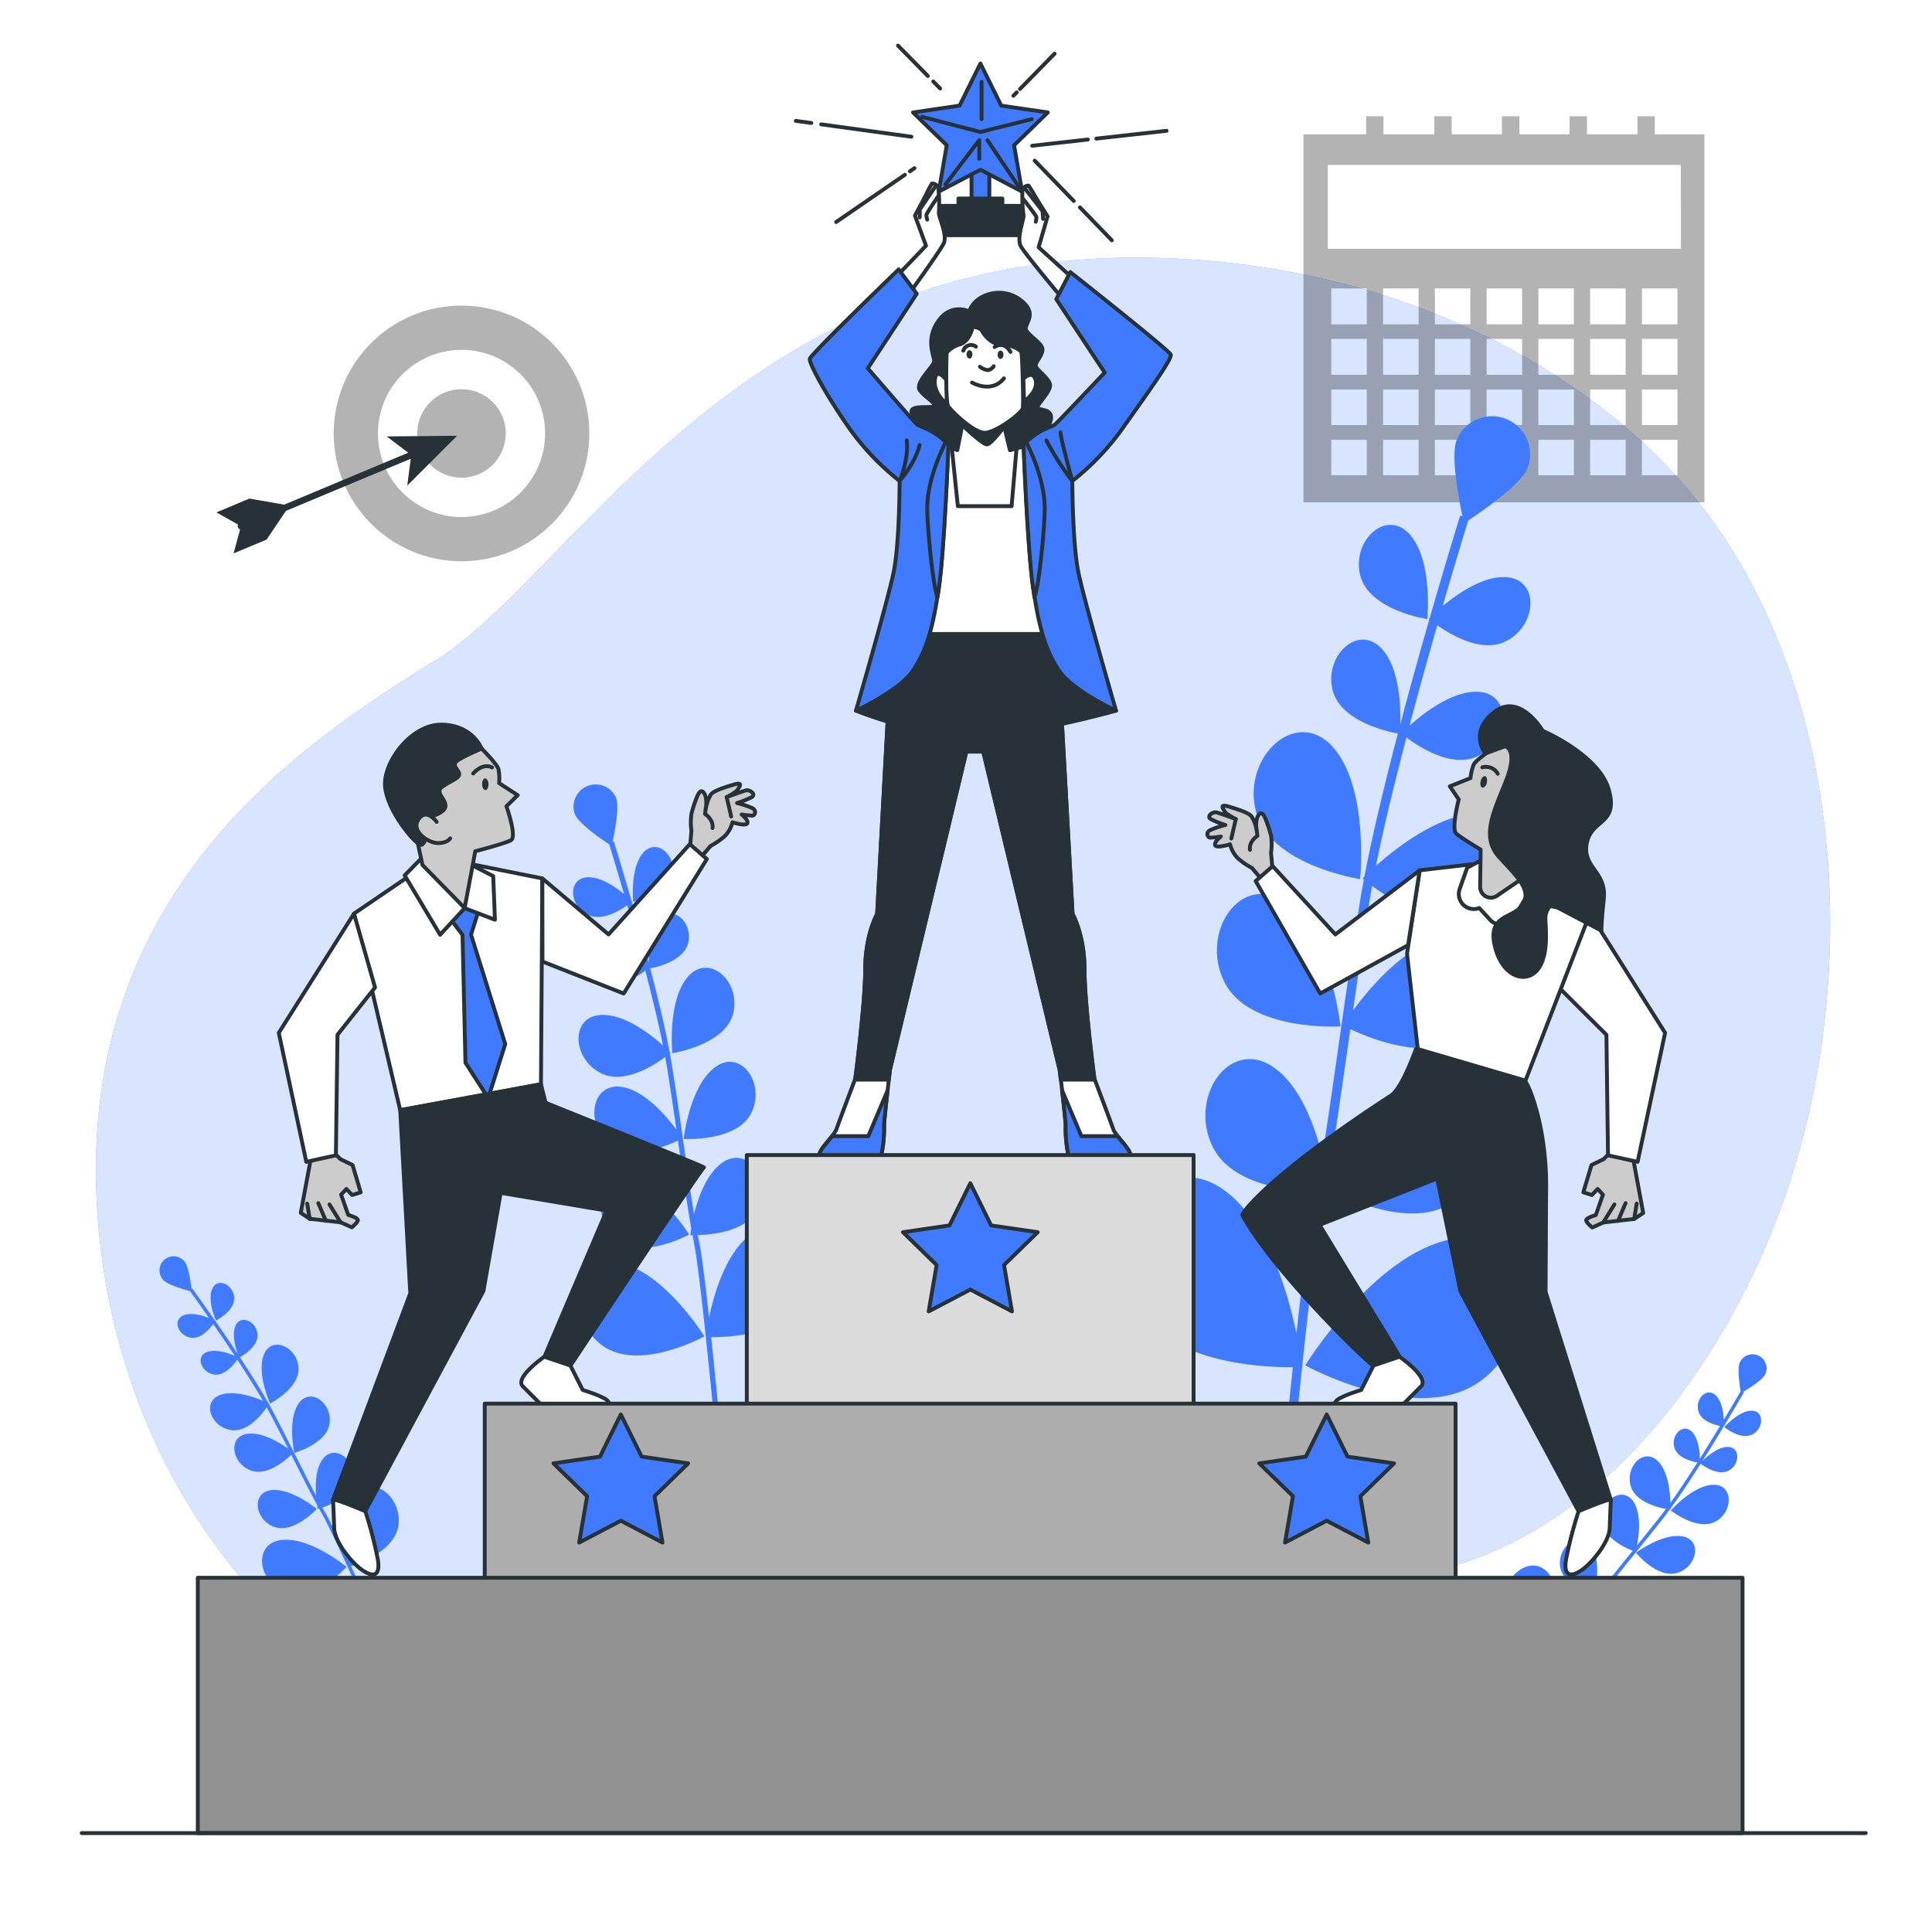 <svg class="animated" id="freepik_stories-achievement" xmlns="http://www.w3.org/2000/svg" viewBox="0 0 500 500" version="1.1" xmlns:xlink="http://www.w3.org/1999/xlink" xmlns:svgjs="http://svgjs.com/svgjs"><style>svg#freepik_stories-achievement:not(.animated) .animable {opacity: 0;}svg#freepik_stories-achievement.animated #freepik--character-2--inject-194 {animation: 1.5s Infinite  linear floating;animation-delay: 0s;}            @keyframes floating {                0% {                    opacity: 1;                    transform: translateY(0px);                }                50% {                    transform: translateY(-10px);                }                100% {                    opacity: 1;                    transform: translateY(0px);                }            }        </style><g id="freepik--background-simple--inject-194" class="animable" style="transform-origin: 249.235px 267.903px;"><path d="M460.49,313.69c-14.22,38.09-43.27,79.31-84.16,91.52-61.78,18.44-69.16,68.24-179.81,63.62a223.56,223.56,0,0,1-47.85-7,184.85,184.85,0,0,1-22.5-7.49C61.53,428.15,27.81,370.52,25,310.23c-3.69-79.3,51.64-117.1,87.6-139.23S191.91,63.11,300.72,66.79A216.38,216.38,0,0,1,349.91,74c36.61,9.91,73.83,31.82,95.46,63.87,1.62,2.4,3.17,4.87,4.65,7.38C479,194.33,479.88,261.77,460.49,313.69Z" style="fill: rgb(64, 123, 255); transform-origin: 249.235px 267.903px;" id="elbvgwric6pgc" class="animable"></path><g id="elr3k0odzx11"><path d="M460.49,313.69c-14.22,38.09-43.27,79.31-84.16,91.52-61.78,18.44-69.16,68.24-179.81,63.62a223.56,223.56,0,0,1-47.85-7,184.85,184.85,0,0,1-22.5-7.49C61.53,428.15,27.81,370.52,25,310.23c-3.69-79.3,51.64-117.1,87.6-139.23S191.91,63.11,300.72,66.79A216.38,216.38,0,0,1,349.91,74c36.61,9.91,73.83,31.82,95.46,63.87,1.62,2.4,3.17,4.87,4.65,7.38C479,194.33,479.88,261.77,460.49,313.69Z" style="fill: rgb(255, 255, 255); opacity: 0.8; transform-origin: 249.235px 267.903px;" class="animable"></path></g></g><g id="freepik--Target--inject-194" class="animable" style="transform-origin: 111.116px 112.17px;"><g id="el2f9jnutbehy"><g style="opacity: 0.3; transform-origin: 119.44px 112.17px;" class="animable"><g id="el88kh349mn2l"><circle cx="119.44" cy="112.17" r="33.08" class="animable" style="transform-origin: 119.44px 112.17px; transform: rotate(-45deg);"></circle></g><g id="elrk84cg695a"><circle cx="119.44" cy="112.17" r="21.63" style="fill: rgb(255, 255, 255); transform-origin: 119.44px 112.17px; transform: rotate(-47.74deg);" class="animable"></circle></g><circle cx="119.44" cy="112.17" r="11.45" id="elxit81rjk1k" class="animable" style="transform-origin: 119.44px 112.17px;"></circle></g></g><path d="M106.3,118.72l-.9,6.94,12.9-12.88-18.23.16,5.58,4.22L73.55,130.6l-9-1.57-8.54,3.58,5.62,3.16a.82.82,0,0,0,.51,1.21l-1.69,6.24L69,139.64l5-7.43Z" style="fill: rgb(38, 50, 56); transform-origin: 87.155px 128px;" id="elr776pivgyst" class="animable"></path></g><g id="freepik--Calendar--inject-194" class="animable" style="transform-origin: 389.22px 80.045px;"><g id="el1001usvqazzp"><path d="M428.26,34.76V30.09h-4.5v4.67H410.71V30.09h-4.5v4.67h-13V30.09h-4.51v4.67h-13V30.09h-4.5v4.67H358.05V30.09h-4.5v4.67H337.34V130H441.1V34.76ZM353.73,123h-9.19v-9.18h9.19Zm0-13h-9.19v-9.19h9.19Zm0-13h-9.19V87.7h9.19Zm0-13.06h-9.19V74.65h9.19ZM367.13,123h-9.19v-9.18h9.19Zm0-13h-9.19v-9.19h9.19Zm0-13h-9.19V87.7h9.19Zm0-13.06h-9.19V74.65h9.19ZM380.53,123h-9.19v-9.18h9.19Zm0-13h-9.19v-9.19h9.19Zm0-13h-9.19V87.7h9.19Zm0-13.06h-9.19V74.65h9.19ZM393.92,123h-9.18v-9.18h9.18Zm0-13h-9.18v-9.19h9.18Zm0-13h-9.18V87.7h9.18Zm0-13.06h-9.18V74.65h9.18ZM407.32,123h-9.19v-9.18h9.19Zm0-13h-9.19v-9.19h9.19Zm0-13h-9.19V87.7h9.19Zm0-13.06h-9.19V74.65h9.19ZM420.72,123h-9.19v-9.18h9.19Zm0-13h-9.19v-9.19h9.19Zm0-13h-9.19V87.7h9.19Zm0-13.06h-9.19V74.65h9.19ZM434.12,123h-9.19v-9.18h9.19Zm0-13h-9.19v-9.19h9.19Zm0-13h-9.19V87.7h9.19Zm0-13.06h-9.19V74.65h9.19Zm.9-19.54H343.64V42.69H435Z" style="opacity: 0.3; transform-origin: 389.22px 80.045px;" class="animable"></path></g></g><g id="freepik--Plants--inject-194" class="animable" style="transform-origin: 249.239px 273.395px;"><path d="M369.39,160.23s1.51-15.1-4.53-21.9-15.1,1.51-12.84,10.57S369.39,160.23,369.39,160.23Z" style="fill: rgb(64, 123, 255); transform-origin: 360.612px 148.034px;" id="elphmt0r58xpe" class="animable"></path><path d="M352,227.5S354.39,204,345,193.38s-23.53,2.36-20,16.48S352,227.5,352,227.5Z" style="fill: rgb(64, 123, 255); transform-origin: 338.359px 208.493px;" id="el0w9m3trqafep" class="animable"></path><path d="M346.94,265.64s-2.58-23.51-14-31.91-22.53,7.19-16.14,20.27S346.94,265.64,346.94,265.64Z" style="fill: rgb(64, 123, 255); transform-origin: 330.934px 248.521px;" id="el1xfk8n60gdq" class="animable"></path><path d="M370.9,285.32C357,288,344.54,308.11,344.54,308.11s20.82,11.51,32.21,2.46S384.81,282.65,370.9,285.32Z" style="fill: rgb(64, 123, 255); transform-origin: 364.081px 299.552px;" id="eltbiqnm3nwgs" class="animable"></path><path d="M375.5,320.75c-19.9,3.83-37.71,32.6-37.71,32.6s29.79,16.47,46.09,3.51S395.4,316.92,375.5,320.75Z" style="fill: rgb(64, 123, 255); transform-origin: 365.75px 341.107px;" id="elbmmy1nx8u1m" class="animable"></path><path d="M343,308.43c.63,0,1,0,1,0s-.13-1.12-.44-3c1.59-8.91,3.2-20.12,5.11-33.52l.8-5.58c5.42,2.57,21,8.87,30.27,1.48,11.39-9.06,8.06-27.92-5.85-25.24-10.06,1.93-19.36,13-23.73,18.95,1.23-8.5,2.57-17.64,4.08-27.21.26-1.62.55-3.3.87-5.05,5.35,4,18.44,12.22,28.56,7.18,13-6.49,13.68-25.64-.48-25.91-10.2-.19-21.54,8.61-27.08,13.55,2-10.08,4.87-21.72,7.88-33.22,3.25,2.44,11.91,8.11,18.57,4.79,8.36-4.17,8.78-16.45-.31-16.62-6.61-.13-13.94,5.62-17.46,8.78,2.42-9.16,4.92-18.11,7.19-26,3.74,2.65,11.58,7.22,17.71,4.16,8.35-4.17,8.78-16.45-.31-16.62-5.78-.11-12.11,4.26-16,7.48,3.32-11.47,5.92-19.93,6.59-22.12,3.38-2.24,13.58-9.24,15.28-13.43A9.85,9.85,0,1,0,377,113.86c-1.63,4,.55,15.35,1.49,19.76l-.6-.19c-.09.27-3.48,11.23-7.85,26.42l-.27.27.15.13c-2.35,8.2-5,17.61-7.53,27.22.14-4.56-.13-14.34-4.67-19.44-6-6.8-15.1,1.51-12.83,10.57,2,8.1,14.3,10.76,16.88,11.24-3.39,12.93-6.57,26.07-8.66,37l-.47.48.33.28c-.42,2.2-.79,4.32-1.1,6.32-2.15,13.62-4,26.38-5.58,37.64-1.51,10.55-2.82,19.74-4.09,27.51-1.88-7.53-5.53-17.67-12.23-22.6-11.41-8.41-22.53,7.19-16.14,20.27,4.89,10,19.93,11.51,26.73,11.66-.26,1.34-.51,2.62-.77,3.84-1,4.85-2.66,18.21-4.27,32.87-2.24-10.8-7.5-28.87-18.57-37-16.32-12-32.23,10.29-23.09,29,7.67,15.71,32.85,16.78,40.73,16.72-2.16,20.47-4.08,40.78-4.23,42.34l2.36.22c.07-.71,6.75-71.29,9.39-83.62C342.41,311.39,342.7,310,343,308.43Z" style="fill: rgb(64, 123, 255); transform-origin: 343.63px 252.055px;" id="elbkwjrhlk0bw" class="animable"></path><path d="M163.86,233.39s-.88-8.79,2.64-12.74,8.79.88,7.47,6.15S163.86,233.39,163.86,233.39Z" style="fill: rgb(64, 123, 255); transform-origin: 168.97px 226.296px;" id="el9r33nakadx" class="animable"></path><path d="M174,272.56s-1.37-13.7,4.11-19.86,13.7,1.37,11.64,9.59S174,272.56,174,272.56Z" style="fill: rgb(64, 123, 255); transform-origin: 181.961px 261.501px;" id="el717e59poo8y" class="animable"></path><path d="M176.93,294.76s1.5-13.68,8.14-18.58,13.12,4.19,9.4,11.8S176.93,294.76,176.93,294.76Z" style="fill: rgb(64, 123, 255); transform-origin: 186.244px 284.791px;" id="elybimoyxcf0d" class="animable"></path><path d="M163,306.22c8.1,1.56,15.35,13.27,15.35,13.27s-12.13,6.7-18.76,1.43S154.88,304.66,163,306.22Z" style="fill: rgb(64, 123, 255); transform-origin: 166.967px 314.506px;" id="elfa3k8871qz" class="animable"></path><path d="M160.3,326.85c11.59,2.23,22,19,22,19s-17.35,9.59-26.84,2.05S148.71,324.62,160.3,326.85Z" style="fill: rgb(64, 123, 255); transform-origin: 166.011px 338.714px;" id="ely2byujbd31k" class="animable"></path><path d="M179.23,319.67c-.37,0-.58,0-.58,0s.08-.65.26-1.72c-.93-5.19-1.86-11.72-3-19.52-.15-1.05-.3-2.14-.46-3.25-3.16,1.5-12.22,5.17-17.63.86-6.63-5.27-4.69-16.25,3.41-14.69,5.86,1.13,11.27,7.56,13.82,11-.72-5-1.5-10.28-2.38-15.85q-.23-1.41-.51-2.94c-3.11,2.3-10.73,7.12-16.62,4.18-7.59-3.78-8-14.92.28-15.08,5.94-.11,12.53,5,15.76,7.89-1.18-5.87-2.83-12.65-4.58-19.35-1.9,1.43-6.94,4.73-10.82,2.8-4.86-2.43-5.11-9.58.18-9.68,3.85-.08,8.12,3.27,10.17,5.11-1.41-5.33-2.87-10.54-4.19-15.14-2.18,1.54-6.74,4.2-10.31,2.42-4.86-2.43-5.11-9.58.18-9.68,3.36-.06,7.05,2.49,9.3,4.36-1.94-6.68-3.45-11.6-3.84-12.88-2-1.3-7.91-5.38-8.9-7.82a5.74,5.74,0,0,1,10.63-4.31c1,2.34-.32,8.94-.87,11.5l.36-.11c0,.16,2,6.54,4.56,15.38l.16.16-.09.08c1.37,4.77,2.91,10.25,4.39,15.84-.09-2.65.08-8.35,2.72-11.32,3.51-4,8.79.88,7.47,6.16-1.18,4.71-8.33,6.26-9.83,6.54,2,7.53,3.82,15.18,5,21.56a3.37,3.37,0,0,1,.27.28l-.19.16c.24,1.28.46,2.51.64,3.67,1.26,7.94,2.32,15.36,3.25,21.92.88,6.14,1.64,11.49,2.38,16,1.09-4.39,3.22-10.29,7.12-13.16,6.64-4.9,13.12,4.18,9.4,11.8-2.85,5.82-11.61,6.7-15.56,6.79.15.78.3,1.53.45,2.23.6,2.83,1.54,10.6,2.48,19.14,1.3-6.28,4.37-16.81,10.81-21.56,9.5-7,18.76,6,13.44,16.89-4.46,9.14-19.12,9.76-23.71,9.73,1.26,11.92,2.38,23.74,2.47,24.65l-1.38.13c0-.42-3.93-41.51-5.46-48.69Q179.49,321,179.23,319.67Z" style="fill: rgb(64, 123, 255); transform-origin: 178.816px 286.926px;" id="el4oet4dhmoj" class="animable"></path><path d="M55.9,341.77s-2.31-5.09-1-8.18,5.45-1.25,5.73,2.18S55.9,341.77,55.9,341.77Z" style="fill: rgb(64, 123, 255); transform-origin: 57.57px 336.892px;" id="elwaowkyvehob" class="animable"></path><path d="M69.89,363.23s-3.59-7.94-1.56-12.75,8.5-2,8.93,3.39S69.89,363.23,69.89,363.23Z" style="fill: rgb(64, 123, 255); transform-origin: 72.493px 355.621px;" id="el7t200m4ns2" class="animable"></path><path d="M76.17,376s-1.87-8.52,1.13-12.8,8.72-.14,8,5.18S76.17,376,76.17,376Z" style="fill: rgb(64, 123, 255); transform-origin: 80.478px 368.712px;" id="elzjydzerdz5s" class="animable"></path><path d="M70.13,385.65C75.3,385,82,390.5,82,390.5s-5.91,6.48-11,4.66S65,386.36,70.13,385.65Z" style="fill: rgb(64, 123, 255); transform-origin: 74.352px 390.54px;" id="el1ld705jl8pk" class="animable"></path><path d="M72.7,398.57c7.4-1,17,6.94,17,6.94s-8.46,9.27-15.68,6.67S65.29,399.58,72.7,398.57Z" style="fill: rgb(64, 123, 255); transform-origin: 78.761px 405.561px;" id="elu6w5kguz2c" class="animable"></path><path d="M82.6,390.43l-.35.11s-.09-.41-.2-1.09c-1.6-2.92-3.49-6.65-5.73-11.11-.31-.6-.62-1.22-.94-1.85-1.59,1.54-6.29,5.57-10.4,4.09-5.05-1.83-6.11-8.81-.94-9.51,3.75-.51,8.3,2.25,10.53,3.82-1.43-2.83-3-5.86-4.64-9-.28-.53-.58-1.08-.9-1.66-1.4,2-5,6.45-9.13,5.88-5.31-.73-7.8-7.34-2.88-9.11,3.54-1.27,8.54.47,11.06,1.54-1.9-3.28-4.27-7-6.68-10.68-.84,1.24-3.2,4.24-5.92,3.87-3.41-.47-5-4.71-1.85-5.84,2.29-.83,5.53.32,7.13,1-1.92-2.91-3.85-5.74-5.58-8.23-1,1.36-3.19,3.88-5.69,3.54-3.41-.47-5-4.71-1.85-5.84,2-.72,4.73.06,6.45.73-2.51-3.62-4.41-6.27-4.91-6.95-1.44-.39-5.83-1.63-6.92-2.89a3.64,3.64,0,1,1,5.51-4.75c1,1.22,1.62,5.43,1.81,7.08l.18-.13c.07.08,2.54,3.51,5.86,8.3l.13.06a.28.28,0,0,1,0,.07c1.79,2.58,3.82,5.56,5.84,8.62-.59-1.58-1.64-5-.66-7.35,1.31-3.08,5.45-1.25,5.73,2.18.25,3.07-3.73,5.45-4.57,5.92,2.71,4.12,5.37,8.34,7.39,11.91l.22.12-.08.13c.4.72.78,1.42,1.13,2.08,2.36,4.5,4.5,8.75,6.39,12.49,1.77,3.51,3.31,6.56,4.67,9.13-.23-2.85-.15-6.83,1.61-9.34,3-4.28,8.72-.14,8,5.18-.53,4.07-5.61,6.37-8,7.23.25.43.49.85.73,1.24.93,1.58,3.07,6.05,5.36,11-.49-4-.78-11,2.12-15.13,4.29-6.12,12.48-.21,11.49,7.41-.83,6.39-9.5,9.73-12.26,10.64,3.17,6.9,6.24,13.77,6.48,14.29l-.8.36c-.11-.24-10.77-24.11-13.15-28.11Q83,391.18,82.6,390.43Z" style="fill: rgb(64, 123, 255); transform-origin: 72.244px 372.56px;" id="elju44pdoxfpo" class="animable"></path><path d="M446.23,369.34s3.7-4.19,7-4.26,3.38,4.46.36,6.12S446.23,369.34,446.23,369.34Z" style="fill: rgb(64, 123, 255); transform-origin: 451.006px 368.362px;" id="elbxh8ld5fumb" class="animable"></path><path d="M432.39,390.9s5.77-6.53,11-6.65,5.27,7,.56,9.54S432.39,390.9,432.39,390.9Z" style="fill: rgb(64, 123, 255); transform-origin: 439.895px 389.358px;" id="elr1d8mamrx9d" class="animable"></path><path d="M423.36,401.84s7-5.19,12.13-4.22,3.71,7.9-1.43,9.45S423.36,401.84,423.36,401.84Z" style="fill: rgb(64, 123, 255); transform-origin: 431.03px 402.4px;" id="el2qhpvhzn3aq" class="animable"></path><path d="M412,400.3c2.76,4.43.45,12.84.45,12.84s-8.34-2.74-8.74-8.09S409.26,395.87,412,400.3Z" style="fill: rgb(64, 123, 255); transform-origin: 408.523px 405.75px;" id="elqn11ixos178" class="animable"></path><path d="M401.3,407.94c3.95,6.34.64,18.37.64,18.37s-11.92-3.93-12.51-11.58S397.34,401.6,401.3,407.94Z" style="fill: rgb(64, 123, 255); transform-origin: 396.32px 415.737px;" id="elr7xjvqkp2zd" class="animable"></path><path d="M412.78,413.64l-.24-.28.91-.62c2-2.67,4.64-5.91,7.78-9.79l1.31-1.61c-2.06-.82-7.66-3.45-8-7.82-.41-5.35,5.53-9.17,8.29-4.74,2,3.2,1.34,8.49.83,11.17,2-2.47,4.12-5.12,6.33-7.93.37-.48.76-1,1.15-1.5-2.41-.46-7.93-1.92-9.1-5.92-1.51-5.15,3.5-10.13,7.12-6.37,2.61,2.71,3.07,8,3.13,10.72,2.21-3.08,4.65-6.76,7-10.46-1.47-.27-5.18-1.19-5.95-3.82-1-3.3,2.25-6.5,4.57-4.09,1.69,1.76,2,5.19,2,6.93,1.86-2.95,3.66-5.88,5.23-8.47-1.66-.35-4.86-1.32-5.57-3.74-1-3.31,2.25-6.5,4.57-4.09,1.48,1.54,1.88,4.35,2,6.19,2.27-3.77,3.9-6.59,4.33-7.32-.24-1.48-.91-6-.2-7.5a3.63,3.63,0,1,1,6.58,3.08c-.68,1.45-4.29,3.7-5.72,4.55l.21.11c-.06.09-2.17,3.76-5.18,8.75v.14h-.08c-1.62,2.7-3.51,5.77-5.47,8.86,1.2-1.18,3.91-3.56,6.43-3.61,3.35-.07,3.38,4.46.36,6.12-2.7,1.48-6.5-1.17-7.27-1.75-2.65,4.16-5.4,8.32-7.84,11.63,0,.16,0,.25,0,.25l-.16,0c-.49.66-1,1.29-1.43,1.88-3.14,4-6.14,7.69-8.78,10.94-2.47,3.06-4.63,5.72-6.41,8,2.51-1.38,6.16-2.94,9.18-2.36,5.13,1,3.7,7.89-1.44,9.44-3.93,1.19-8.11-2.5-9.85-4.3l-.85,1.17c-1.05,1.5-4.25,5.29-7.81,9.4,3.48-2.1,9.68-5.21,14.66-4.27,7.34,1.4,5.3,11.3-2.05,13.52-6.17,1.86-12.77-4.68-14.73-6.82-5,5.72-10,11.33-10.38,11.76l-.66-.59c.18-.19,17.59-19.69,20.26-23.5C412.12,414.54,412.44,414.1,412.78,413.64Z" style="fill: rgb(64, 123, 255); transform-origin: 424.386px 394.779px;" id="elpez1zzkje" class="animable"></path></g><g id="freepik--character-3--inject-194" class="animable" style="transform-origin: 371.701px 295.128px;"><path d="M417.51,297.49,415,300l-3.12,1.51-2.12,7.06,2.22.7,1.49-1.57,1.37,1.48L413,314.45s-2.48.72-2.5,1.33,1.56,1.9,1.56,1.9l2.9-1.31,8-.91,2.3-1.54-2.5-13.52Z" style="fill: rgb(204, 204, 204); stroke: rgb(38, 50, 56); stroke-linecap: round; stroke-linejoin: round; transform-origin: 417.51px 307.585px;" id="el6j2oaaqs97e" class="animable"></path><line x1="414.92" y1="316.37" x2="417.81" y2="311.7" style="fill: none; stroke: rgb(38, 50, 56); stroke-linecap: round; stroke-linejoin: round; transform-origin: 416.365px 314.035px;" id="el41kiadbmpgb" class="animable"></line><line x1="418.75" y1="315.95" x2="420.7" y2="311.37" style="fill: none; stroke: rgb(38, 50, 56); stroke-linecap: round; stroke-linejoin: round; transform-origin: 419.725px 313.66px;" id="eldmwt8rmg9dw" class="animable"></line><line x1="422.92" y1="315.46" x2="423.58" y2="311.49" style="fill: none; stroke: rgb(38, 50, 56); stroke-linecap: round; stroke-linejoin: round; transform-origin: 423.25px 313.475px;" id="eldrivjmqbewj" class="animable"></line><polygon points="411.47 236.45 430.93 267.3 423.81 300.68 416.15 299 415.74 267.8 403.49 255.61 411.47 236.45" style="fill: rgb(255, 255, 255); stroke: rgb(38, 50, 56); stroke-linecap: round; stroke-linejoin: round; transform-origin: 417.21px 268.565px;" id="ellhb13102j7" class="animable"></polygon><polygon points="396.43 226.2 411.47 236.45 394.79 279.66 366.92 271.49 364.14 246.8 367.41 225.24 381.08 223.65 396.43 226.2" style="fill: rgb(255, 255, 255); stroke: rgb(38, 50, 56); stroke-linecap: round; stroke-linejoin: round; transform-origin: 387.805px 251.655px;" id="el4ang8m81ika" class="animable"></polygon><path d="M382.83,235l2.81,3.05a3.9,3.9,0,0,0,6.21-.65l6.49-10.88-4.5-4.6-9.95.43-4.19,2.21-1.94,5.52a3.89,3.89,0,0,0,5.07,4.92Z" style="fill: rgb(255, 255, 255); stroke: rgb(38, 50, 56); stroke-linecap: round; stroke-linejoin: round; transform-origin: 387.94px 230.61px;" id="el8hx1wxe3dbi" class="animable"></path><path d="M386.69,193.5s-4.72,3.12-5.31,4.39a14.21,14.21,0,0,0-.83,3.49l-5.33,2.12,2.3,3.39s-2,7.67-.63,8.86,6.3,4.12,6.3,4.12l-.13,9.63a2.78,2.78,0,0,0,4.35,2.33l8.47-5.78,2.55-5.91s8.5-7,8.4-11.31-2.18-11-8.43-14.5S387,192.42,387,192.42Z" style="fill: rgb(204, 204, 204); stroke: rgb(38, 50, 56); stroke-linecap: round; stroke-linejoin: round; transform-origin: 391.025px 212.188px;" id="el0wxzzfk9r4sa" class="animable"></path><path d="M389.53,193.13s3.5.7.2,9-6.53,14.57-1.63,19.84,8.28,8.49,5.94,12.17-9.16,2.39-7.18,10.72,8.59,10,11.45,5.58,1.38-12,1.7-13.55a5,5,0,0,1,1.14-2.41l1.91.38,11.4,6s-.14-1.13.61-8.25-5.66-8.07-4.4-14.43,8.2-4.65,5.71-13.74-17.13-15.31-17.13-15.31-5.92-10.1-12.59-4.81S384.43,195,384.43,195Z" style="fill: rgb(38, 50, 56); stroke: rgb(38, 50, 56); stroke-linecap: round; stroke-linejoin: round; transform-origin: 399.949px 217.803px;" id="el14zljyh7k46" class="animable"></path><path d="M383.19,202.15c-.19.82,0,1.57.45,1.67s1-.46,1.16-1.28,0-1.56-.45-1.67S383.39,201.34,383.19,202.15Z" style="fill: rgb(38, 50, 56); transform-origin: 383.989px 202.344px;" id="ellg5sluizu8" class="animable"></path><path d="M387.62,200.24a3.51,3.51,0,0,0-4-1.65" style="fill: none; stroke: rgb(38, 50, 56); stroke-linecap: round; stroke-linejoin: round; transform-origin: 385.62px 199.35px;" id="eluvtznmwok3m" class="animable"></path><path d="M329.33,225.12l-.38-4.41a16.55,16.55,0,0,0,0-4.39,32.24,32.24,0,0,0-1.47-4.45c-.5-1.26-1.16-2-1.89-.76s-.42,3.55-.42,3.55a10.08,10.08,0,0,0-1.24-3.34c-.78-1-3.36-1.79-5.93-2.58s-1.4.64-1,1.34,2.81,1.89,2.81,1.89-3.79-1.38-4.87-1.7-2.79,1-1.58,1.72a21.7,21.7,0,0,0,3.78,1.52,22.84,22.84,0,0,0-4,1.35c-1.13.65-.63,1.9.06,1.93a26.35,26.35,0,0,0,2.75-.3s-1.84,1.43-1.46,2.27,3.85-.26,3.85-.26a7.66,7.66,0,0,0,2.05,3.65,19.42,19.42,0,0,0,3.61,2.48l3.15,3.7Z" style="fill: rgb(204, 204, 204); stroke: rgb(38, 50, 56); stroke-linecap: round; stroke-linejoin: round; transform-origin: 320.901px 218.419px;" id="elpnpzmeizon" class="animable"></path><line x1="319.83" y1="211.97" x2="318.67" y2="217.01" style="fill: rgb(204, 204, 204); stroke: rgb(38, 50, 56); stroke-linecap: round; stroke-linejoin: round; transform-origin: 319.25px 214.49px;" id="elzvjhspu82jj" class="animable"></line><path d="M325.21,214.66l.21,1.65s-2.25,1.42-1.93,3.63" style="fill: rgb(204, 204, 204); stroke: rgb(38, 50, 56); stroke-linecap: round; stroke-linejoin: round; transform-origin: 324.439px 217.3px;" id="ely4yhckivr4o" class="animable"></path><polygon points="367.41 225.24 345.59 241.83 329.37 224.16 324.97 228.02 341.67 257.12 364.41 244.61 367.41 225.24" style="fill: rgb(255, 255, 255); stroke: rgb(38, 50, 56); stroke-linecap: round; stroke-linejoin: round; transform-origin: 346.19px 240.64px;" id="elpv58tsj8sqb" class="animable"></polygon><path d="M400,334.33l.13-25.63c.39-16.7-4.53-28-5.36-28.78a.84.84,0,0,0-.46-.26l-27.87-8.17s-3.57,10.15-6.42,12c-31.5,20.5-38.78,30.48-38.5,31,8.24,15.17,34.86,40.67,34,38.9l6.74-2.28L341.5,317l30.43-12,6,29.13,30.6,57,8.34-3Z" style="fill: rgb(38, 50, 56); stroke: rgb(38, 50, 56); stroke-linecap: round; stroke-linejoin: round; transform-origin: 369.191px 331.31px;" id="el1jkvpe0qt1b" class="animable"></path><path d="M355.46,353.4l-3.18,6.32s-3.18,1-4.37,1.59-1.79.71-2.41,1.66a5.25,5.25,0,0,0-.68,2.33l15.82.63,7.13-7.15c2.24-2.26-5.57-7.66-5.57-7.66Z" style="fill: rgb(255, 255, 255); stroke: rgb(38, 50, 56); stroke-linecap: round; stroke-linejoin: round; transform-origin: 356.497px 358.525px;" id="elk794hioy5qk" class="animable"></path><path d="M416.88,388.12s-.16,3.91-.3,7.42-4.46,8.82-7.08,10.68-5,2.15-4.19-2.71a106.92,106.92,0,0,1,3.23-12.4S416.1,387.89,416.88,388.12Z" style="fill: rgb(255, 255, 255); stroke: rgb(38, 50, 56); stroke-linecap: round; stroke-linejoin: round; transform-origin: 411.015px 397.789px;" id="el8epifd24y8w" class="animable"></path></g><g id="freepik--character-2--inject-194" class="animable animator-active" style="transform-origin: 254.484px 156.26px;"><line x1="234.19" y1="45.23" x2="216.39" y2="57.46" style="fill: none; stroke: rgb(38, 50, 56); stroke-linecap: round; stroke-linejoin: round; transform-origin: 225.29px 51.345px;" id="ela7cyktcw9uc" class="animable"></line><line x1="236.67" y1="43.52" x2="235.48" y2="44.34" style="fill: none; stroke: rgb(38, 50, 56); stroke-linecap: round; stroke-linejoin: round; transform-origin: 236.075px 43.93px;" id="elll4lxlxrx5r" class="animable"></line><line x1="209.97" y1="31.83" x2="205.96" y2="31.28" style="fill: none; stroke: rgb(38, 50, 56); stroke-linecap: round; stroke-linejoin: round; transform-origin: 207.965px 31.555px;" id="elek08wc956du" class="animable"></line><line x1="235.87" y1="35.39" x2="212.52" y2="32.18" style="fill: none; stroke: rgb(38, 50, 56); stroke-linecap: round; stroke-linejoin: round; transform-origin: 224.195px 33.785px;" id="elbx6k2x75dpr" class="animable"></line><line x1="240.12" y1="19.66" x2="232.4" y2="11.8" style="fill: none; stroke: rgb(38, 50, 56); stroke-linecap: round; stroke-linejoin: round; transform-origin: 236.26px 15.73px;" id="elndulyv3agz" class="animable"></line><line x1="243.31" y1="22.91" x2="241.52" y2="21.08" style="fill: none; stroke: rgb(38, 50, 56); stroke-linecap: round; stroke-linejoin: round; transform-origin: 242.415px 21.995px;" id="el1qq253fk4iy" class="animable"></line><line x1="263.98" y1="23.03" x2="272.93" y2="13.89" style="fill: none; stroke: rgb(38, 50, 56); stroke-linecap: round; stroke-linejoin: round; transform-origin: 268.455px 18.46px;" id="elk466dd1o2r" class="animable"></line><line x1="262.27" y1="24.78" x2="263.13" y2="23.91" style="fill: none; stroke: rgb(38, 50, 56); stroke-linecap: round; stroke-linejoin: round; transform-origin: 262.7px 24.345px;" id="el1yvtbmxcbp8" class="animable"></line><line x1="283.73" y1="35.87" x2="301.9" y2="33.85" style="fill: none; stroke: rgb(38, 50, 56); stroke-linecap: round; stroke-linejoin: round; transform-origin: 292.815px 34.86px;" id="ele7qnlqg6v69" class="animable"></line><line x1="267.13" y1="37.72" x2="281.54" y2="36.11" style="fill: none; stroke: rgb(38, 50, 56); stroke-linecap: round; stroke-linejoin: round; transform-origin: 274.335px 36.915px;" id="elyyz2sl1b3hb" class="animable"></line><line x1="279.49" y1="53.67" x2="287.74" y2="62.19" style="fill: none; stroke: rgb(38, 50, 56); stroke-linecap: round; stroke-linejoin: round; transform-origin: 283.615px 57.93px;" id="el8gjn37kar6d" class="animable"></line><line x1="267.78" y1="41.58" x2="277.89" y2="52.02" style="fill: none; stroke: rgb(38, 50, 56); stroke-linecap: round; stroke-linejoin: round; transform-origin: 272.835px 46.8px;" id="elwa4kqn20s8e" class="animable"></line><rect x="251.43" y="41.09" width="4.61" height="13.28" style="fill: rgb(64, 123, 255); stroke: rgb(38, 50, 56); stroke-linecap: round; stroke-linejoin: round; transform-origin: 253.735px 47.73px;" id="elkbh3obj2lq" class="animable"></rect><polygon points="259.42 53.28 259.42 51.38 248.04 51.38 248.04 53.28 242.62 53.28 242.62 60.87 264.84 60.87 264.84 53.28 259.42 53.28" style="fill: rgb(38, 50, 56); stroke: rgb(38, 50, 56); stroke-linecap: round; stroke-linejoin: round; transform-origin: 253.73px 56.125px;" id="elxuy6h6amjn" class="animable"></polygon><polygon points="253.73 16.43 259.12 27.34 271.17 29.1 262.45 37.59 264.51 49.59 253.73 43.93 242.95 49.59 245.01 37.59 236.29 29.1 248.34 27.34 253.73 16.43" style="fill: rgb(64, 123, 255); stroke: rgb(38, 50, 56); stroke-linecap: round; stroke-linejoin: round; transform-origin: 253.73px 33.01px;" id="elrlh4pxnv74h" class="animable"></polygon><polyline points="238.64 30.23 253.73 34.16 267.01 30.84" style="fill: rgb(64, 123, 255); stroke: rgb(38, 50, 56); stroke-linecap: round; stroke-linejoin: round; transform-origin: 252.825px 32.195px;" id="eltu65bkr54l" class="animable"></polyline><line x1="254.03" y1="21.18" x2="254.03" y2="30.84" style="fill: rgb(64, 123, 255); stroke: rgb(38, 50, 56); stroke-linecap: round; stroke-linejoin: round; transform-origin: 254.03px 26.01px;" id="eljmkpxy7rg1j" class="animable"></line><polyline points="244.68 47.74 253.43 36.27 253.43 41.1" style="fill: rgb(64, 123, 255); stroke: rgb(38, 50, 56); stroke-linecap: round; stroke-linejoin: round; transform-origin: 249.055px 42.005px;" id="el1r43bjdt84p" class="animable"></polyline><line x1="264.51" y1="49.6" x2="255.54" y2="36.27" style="fill: rgb(64, 123, 255); stroke: rgb(38, 50, 56); stroke-linecap: round; stroke-linejoin: round; transform-origin: 260.025px 42.935px;" id="elwks860gq2i" class="animable"></line><path d="M221.52,183.92s14.06,5.85,28.09,6.52,39.22-6.52,39.22-6.52l-16.72-21.55H233.35Z" style="fill: rgb(38, 50, 56); stroke: rgb(38, 50, 56); stroke-linecap: round; stroke-linejoin: round; transform-origin: 255.175px 176.427px;" id="el5rundha6cy" class="animable"></path><path d="M288.11,292.24c-.51-1.54-4.88-13.09-4.88-13.09s-2.56-19.26-2.56-28.25-3.09-14.37-3.09-14.37L274,172.21l-2.33-8.14h-5.13l-14.26.13L238,164.07h-1.79l-5.87,11.16L227,236.53s-3.08,5.39-3.08,14.37-2.57,28.25-2.57,28.25-4.36,11.55-4.88,13.09-4.36,5.14-4.36,6.42a2.77,2.77,0,0,0,1,2.06H227s.77-.26,1.29-2.83a34.23,34.23,0,0,0,.51-6.67c0-1.54,1.54-14.38,1.54-14.38l19.77-82.33h4.37l19.77,82.33s1.54,12.84,1.54,14.38a34.23,34.23,0,0,0,.51,6.67c.51,2.57,1.28,2.83,1.28,2.83h13.87a2.77,2.77,0,0,0,1-2.06C292.48,297.38,288.63,293.78,288.11,292.24Z" style="fill: rgb(255, 255, 255); stroke: rgb(38, 50, 56); stroke-linecap: round; stroke-linejoin: round; transform-origin: 252.28px 232.395px;" id="elmp3d97zv28" class="animable"></path><path d="M283.23,279.15s-2.56-19.26-2.56-28.25-3.09-14.37-3.09-14.37L274,172.21l-2.33-8.14h-5.13l-14.26.13L238,164.07h-1.79l-5.87,11.16L227,236.53s-3.08,5.39-3.08,14.37-2.57,28.25-2.57,28.25l-.09.26H230c.17-1.53.3-2.57.3-2.57l19.77-82.33h4.37l19.77,82.33s.12,1,.3,2.57h8.78Z" style="fill: rgb(38, 50, 56); stroke: rgb(38, 50, 56); stroke-linecap: round; stroke-linejoin: round; transform-origin: 252.275px 221.74px;" id="eltxr6998y5z" class="animable"></path><path d="M229.71,282.19l-5,11.85h-9.37c-1.31,1.67-3.21,3.72-3.21,4.62a2.77,2.77,0,0,0,1,2.06H227s.77-.26,1.29-2.83a34.23,34.23,0,0,0,.51-6.67C228.8,290.35,229.29,285.91,229.71,282.19Z" style="fill: rgb(64, 123, 255); stroke: rgb(38, 50, 56); stroke-linecap: round; stroke-linejoin: round; transform-origin: 220.92px 291.455px;" id="elaaj5v523kzp" class="animable"></path><path d="M274.87,282.19l5,11.85h9.36c1.31,1.67,3.22,3.72,3.22,4.62a2.77,2.77,0,0,1-1,2.06H277.58s-.77-.26-1.28-2.83a34.23,34.23,0,0,1-.51-6.67C275.79,290.35,275.3,285.91,274.87,282.19Z" style="fill: rgb(64, 123, 255); stroke: rgb(38, 50, 56); stroke-linecap: round; stroke-linejoin: round; transform-origin: 283.66px 291.455px;" id="elrczr2elh6ii" class="animable"></path><path d="M250.86,80.63s-4.56-2.39-8,2.4-1.09,9.12-1.09,10.43-5.21,5.65-3.69,7.61,3.91,3,3.69,3.91-6.3-.44-5.86,1.74.86,5.65,8.69,11.52,19.13,1.08,22.17-2.18,5.65-6.52,5.22-8.47-3.48-1.31-3.48-2.18,3.26-3.91,3.26-5.65-3.48-3.91-3.7-5,1.74-2.61,1.74-4.34-4.35-3.92-4.35-5.44,3.27-4.13-1.73-7.61S252,76.5,250.86,80.63Z" style="fill: rgb(38, 50, 56); stroke: rgb(38, 50, 56); stroke-linecap: round; stroke-linejoin: round; transform-origin: 253.962px 98.38px;" id="ela5q8y6iuarm" class="animable"></path><path d="M249.49,107.66l-1.74,8.84s-4.06-1.74-5.22-2.18S238,164.07,238,164.07h32.31l-1.74-49.46-7.24,1.89-2.18-9Z" style="fill: rgb(255, 255, 255); stroke: rgb(38, 50, 56); stroke-linecap: round; stroke-linejoin: round; transform-origin: 254.155px 135.785px;" id="eld8iv44p6wm" class="animable"></path><path d="M261.8,131l1.28-14.94-1.71.45-2.18-9-9.7.15-1.74,8.84-1.43-.61,1.57,15.1Z" style="fill: rgb(255, 255, 255); stroke: rgb(38, 50, 56); stroke-linecap: round; stroke-linejoin: round; transform-origin: 254.7px 119.255px;" id="elyuy0yrdouyi" class="animable"></path><path d="M248.4,109.45s5.81,5.57,7,5.57,4.84-5.08,4.84-5.08l-.48-1.7L248.4,108Z" style="fill: rgb(38, 50, 56); stroke: rgb(38, 50, 56); stroke-linecap: round; stroke-linejoin: round; transform-origin: 254.32px 111.51px;" id="elny6fh1y7qr" class="animable"></path><path d="M229.65,74l10-10.41-2.86-7.8s2.84-5.27,3.09-5.87,1.29-2.41,1.29-2.41a1.61,1.61,0,0,1,1.71,1.62,34.13,34.13,0,0,1,.1,5.8c-.23.89,2.28,5.8,1.28,8S233.05,79.1,233.05,79.1Z" style="fill: rgb(255, 255, 255); stroke: rgb(38, 50, 56); stroke-linecap: round; stroke-linejoin: round; transform-origin: 237.073px 63.303px;" id="elz1vr9a4qd5s" class="animable"></path><path d="M242.88,50.69s-3.17,4.58-3.14,5a8.24,8.24,0,0,0,.22,1.15" style="fill: none; stroke: rgb(38, 50, 56); stroke-linecap: round; stroke-linejoin: round; transform-origin: 241.31px 53.765px;" id="el6i45ie3v8gq" class="animable"></path><polyline points="242.26 47.98 238.04 54.22 238.03 56.25" style="fill: none; stroke: rgb(38, 50, 56); stroke-linecap: round; stroke-linejoin: round; transform-origin: 240.145px 52.115px;" id="eln7cmqu8i5ph" class="animable"></polyline><path d="M245.43,115.05s-1,26.71-2.46,37-3.19,16.23-6.67,21.45-14.78,10.43-14.78,10.43,8.11-28,9.71-35.64,1.59-23.81,1.59-23.81a66.28,66.28,0,0,1-13-13.62c-5.79-8.26-10.49-16.79-10.24-18s23-23.14,23-23.14l4.67,6.3L224.59,95.32s11.86,13.79,12.72,14.51S241.52,111,245.43,115.05Z" style="fill: rgb(64, 123, 255); stroke: rgb(38, 50, 56); stroke-linecap: round; stroke-linejoin: round; transform-origin: 227.5px 126.825px;" id="el6d5tpaag60d" class="animable"></path><path d="M244.74,114.37l0,.1s-4.78,8.84-4.78,17.1c0,4.75,1.44,20,2.66,23,.13-.83.26-1.67.39-2.56,1.44-10.28,2.46-37,2.46-37C245.2,114.81,245,114.58,244.74,114.37Z" style="fill: rgb(64, 123, 255); stroke: rgb(38, 50, 56); stroke-linecap: round; stroke-linejoin: round; transform-origin: 242.715px 134.47px;" id="elspd35ep9gqp" class="animable"></path><path d="M279.52,73.75,268.8,64l2.31-8s-3.18-5.07-3.47-5.65-1.45-2.32-1.45-2.32a1.61,1.61,0,0,0-1.6,1.74,33.4,33.4,0,0,0,.29,5.8c.29.87-1.88,5.94-.72,8.11s12.31,15.36,12.31,15.36Z" style="fill: rgb(255, 255, 255); stroke: rgb(38, 50, 56); stroke-linecap: round; stroke-linejoin: round; transform-origin: 271.668px 63.535px;" id="eljzklwmxewr" class="animable"></path><path d="M264.74,51.44s3.48,4.34,3.48,4.78a7.66,7.66,0,0,1-.15,1.16" style="fill: none; stroke: rgb(38, 50, 56); stroke-linecap: round; stroke-linejoin: round; transform-origin: 266.48px 54.41px;" id="eligg06s24e" class="animable"></path><polyline points="265.17 48.68 269.81 54.63 269.95 56.65" style="fill: none; stroke: rgb(38, 50, 56); stroke-linecap: round; stroke-linejoin: round; transform-origin: 267.56px 52.665px;" id="el2ddz1cmpmyk" class="animable"></polyline><path d="M264.92,115.05s1,26.71,2.46,37,3.19,16.23,6.67,21.45,14.78,10.43,14.78,10.43-8.12-28-9.71-35.64-1.6-23.81-1.6-23.81a66,66,0,0,0,13-13.62c5.8-8.26,12.9-17.93,12.47-19.09s-26-21.35-26-21.35l-3.63,7,12.53,19s-12,12.75-12.9,13.47S268.83,111,264.92,115.05Z" style="fill: rgb(64, 123, 255); stroke: rgb(38, 50, 56); stroke-linecap: round; stroke-linejoin: round; transform-origin: 283.964px 127.175px;" id="eltreocuyz1s" class="animable"></path><path d="M238,115.19c-1.21,4.86-5.18,9.28-5.18,9.28s2.45-5.64,1.84-10.5" style="fill: none; stroke: rgb(38, 50, 56); stroke-linecap: round; stroke-linejoin: round; transform-origin: 235.41px 119.22px;" id="elq4wl8rxuxdd" class="animable"></path><path d="M270.81,114a71.42,71.42,0,0,0,6.71,10.5s-3.06-11.1-3.06-12.62" style="fill: none; stroke: rgb(38, 50, 56); stroke-linecap: round; stroke-linejoin: round; transform-origin: 274.165px 118.19px;" id="el2llzbrto1yv" class="animable"></path><path d="M265.6,114.37l0,.1s4.78,8.84,4.78,17.1c0,4.75-1.43,20-2.66,23-.13-.83-.25-1.67-.38-2.56-1.45-10.28-2.46-37-2.46-37C265.15,114.81,265.38,114.58,265.6,114.37Z" style="fill: rgb(64, 123, 255); stroke: rgb(38, 50, 56); stroke-linecap: round; stroke-linejoin: round; transform-origin: 267.63px 134.47px;" id="el7zfb93srui2" class="animable"></path><path d="M245.28,98.82s-2.89-4.2-3.33-.58,3,6.23,3,6.23Z" style="fill: rgb(255, 255, 255); stroke: rgb(38, 50, 56); stroke-linecap: round; stroke-linejoin: round; transform-origin: 243.596px 100.619px;" id="eljbhh4zxloa" class="animable"></path><path d="M264.85,98s2.46-2.46,3.18.43-3,5.51-3,5.51Z" style="fill: rgb(255, 255, 255); stroke: rgb(38, 50, 56); stroke-linecap: round; stroke-linejoin: round; transform-origin: 266.486px 100.482px;" id="elmwcb6gaoff" class="animable"></path><path d="M251.73,84.55s-.65,3.69-3.26,4.56A6.83,6.83,0,0,0,245,91.28s-.43,12.61.44,13.91S252,112,254.85,112s9.63-5.08,9.85-6.38-.14-13.48-.36-14.35-3-2.17-5.44-2.17-4.34-2.61-4.78-3.48S251.73,84.55,251.73,84.55Z" style="fill: rgb(255, 255, 255); stroke: rgb(38, 50, 56); stroke-linecap: round; stroke-linejoin: round; transform-origin: 254.831px 98.275px;" id="ela2wr5rgxtvv" class="animable"></path><path d="M253.61,94.91a4,4,0,0,0,2,.87,2,2,0,0,0,1.55-1" style="fill: none; stroke: rgb(38, 50, 56); stroke-linecap: round; stroke-linejoin: round; transform-origin: 255.385px 95.28px;" id="ell1r0ihefj6" class="animable"></path><path d="M249.3,90.76a2.09,2.09,0,0,1,3.26-1.05" style="fill: none; stroke: rgb(38, 50, 56); stroke-linecap: round; stroke-linejoin: round; transform-origin: 250.93px 90.023px;" id="el2n1j2rom0lu" class="animable"></path><path d="M257.4,89.81s2.32-1.79,4.11,1.26" style="fill: none; stroke: rgb(38, 50, 56); stroke-linecap: round; stroke-linejoin: round; transform-origin: 259.455px 90.179px;" id="elaihpev5glq5" class="animable"></path><path d="M251.56,99s5,3,8.26-1.08" style="fill: none; stroke: rgb(38, 50, 56); stroke-linecap: round; stroke-linejoin: round; transform-origin: 255.69px 98.992px;" id="elh0u789vofl6" class="animable"></path><path d="M251.66,91.71c0,.6-.34,1.09-.76,1.09s-.76-.49-.76-1.09.34-1.08.76-1.08S251.66,91.11,251.66,91.71Z" style="fill: rgb(38, 50, 56); transform-origin: 250.9px 91.715px;" id="el02ffl99vzro" class="animable"></path><path d="M259.7,91.81c0,.6-.34,1.09-.76,1.09s-.76-.49-.76-1.09.34-1.09.76-1.09S259.7,91.21,259.7,91.81Z" style="fill: rgb(38, 50, 56); transform-origin: 258.94px 91.81px;" id="elwwue8hlq52b" class="animable"></path></g><g id="freepik--character-1--inject-194" class="animable" style="transform-origin: 133.785px 297.498px;"><polygon points="106.65 226.2 91.61 236.45 103.57 287.3 140 280.6 140.36 227.34 122 223.65 106.65 226.2" style="fill: rgb(255, 255, 255); stroke: rgb(38, 50, 56); stroke-linecap: round; stroke-linejoin: round; transform-origin: 115.985px 255.475px;" id="el8v6zqpqilln" class="animable"></polygon><polygon points="115.04 235.79 119.7 241.96 120.46 275.03 126.35 284.18 130.76 270.21 121.9 241.87 124.11 234.88 119.22 230.11 115.04 235.79" style="fill: rgb(64, 123, 255); stroke: rgb(38, 50, 56); stroke-linecap: round; stroke-linejoin: round; transform-origin: 122.9px 257.145px;" id="ela1mgpkr7d4r" class="animable"></polygon><polygon points="120.25 235.03 113.9 241.91 104.73 226.55 109.24 221.95 119.19 222.38 127.64 226.74 128.09 238.03 120.25 235.03" style="fill: rgb(255, 255, 255); stroke: rgb(38, 50, 56); stroke-linecap: round; stroke-linejoin: round; transform-origin: 116.41px 231.93px;" id="eli3p374zjrk" class="animable"></polygon><path d="M124.67,193.75s4,4,4.35,5.34a14,14,0,0,1,.15,3.58l4.81,3.12-2.92,2.88s2.8,7.89,1.18,8.78S123,220.3,123,220.3L120.25,235l-10.93-11.15L108,217.59s-7-8.55-6-12.73,4.28-10.38,11.09-12.58,7.21-1.37,7.21-1.37Z" style="fill: rgb(204, 204, 204); stroke: rgb(38, 50, 56); stroke-linecap: round; stroke-linejoin: round; transform-origin: 117.941px 212.878px;" id="eligg2ozobu2f" class="animable"></path><path d="M111.3,211.39s4.1-1,4-2.92-2.9-3.47-.75-4.94,4.33-2.1,4.29-3.21-2-2.12-.69-3.28,6.49-3.29,6.49-3.29-2.17-6-10.18-6.22-15.34,9.72-14.81,16,7.48,14.6,9.16,15.09S111.3,211.39,111.3,211.39Z" style="fill: rgb(38, 50, 56); stroke: rgb(38, 50, 56); stroke-linecap: round; stroke-linejoin: round; transform-origin: 112.131px 203.084px;" id="elrcf3pebenrp" class="animable"></path><path d="M113,212.7s-2.63-3.76-4.71-.64,2.73,6.24,5.21,6.14,3-1.23,3-1.23" style="fill: rgb(204, 204, 204); stroke: rgb(38, 50, 56); stroke-linecap: round; stroke-linejoin: round; transform-origin: 112.141px 214.512px;" id="eld1elytjns7" class="animable"></path><path d="M126.42,202.92c0,.84-.31,1.53-.77,1.55s-.85-.65-.88-1.48.31-1.53.76-1.55S126.39,202.08,126.42,202.92Z" style="fill: rgb(38, 50, 56); transform-origin: 125.594px 202.955px;" id="elf3ix2ts9yk7" class="animable"></path><path d="M122.45,200.18s2.37-2.85,4.9-1.57" style="fill: none; stroke: rgb(38, 50, 56); stroke-linecap: round; stroke-linejoin: round; transform-origin: 124.9px 199.23px;" id="elgsaprpfcwb" class="animable"></path><path d="M85.57,297.49,88.12,300l3.12,1.51,2.11,7.06-2.21.7-1.49-1.57-1.37,1.48,1.84,5.23s2.48.72,2.5,1.33-1.56,1.9-1.56,1.9l-2.91-1.31-8-.91-2.31-1.54,2.51-13.52Z" style="fill: rgb(204, 204, 204); stroke: rgb(38, 50, 56); stroke-linecap: round; stroke-linejoin: round; transform-origin: 85.595px 307.565px;" id="elqhstq0vbede" class="animable"></path><line x1="88.15" y1="316.37" x2="85.27" y2="311.7" style="fill: none; stroke: rgb(38, 50, 56); stroke-linecap: round; stroke-linejoin: round; transform-origin: 86.71px 314.035px;" id="elsakshgy5xxp" class="animable"></line><line x1="84.33" y1="315.95" x2="82.38" y2="311.37" style="fill: none; stroke: rgb(38, 50, 56); stroke-linecap: round; stroke-linejoin: round; transform-origin: 83.355px 313.66px;" id="ele6u7bkxf4kq" class="animable"></line><line x1="80.16" y1="315.46" x2="79.5" y2="311.49" style="fill: none; stroke: rgb(38, 50, 56); stroke-linecap: round; stroke-linejoin: round; transform-origin: 79.83px 313.475px;" id="ellibbvnmq77" class="animable"></line><polygon points="91.61 236.45 72.15 267.3 79.27 300.68 86.93 299 87.34 267.8 97.06 255.55 91.61 236.45" style="fill: rgb(255, 255, 255); stroke: rgb(38, 50, 56); stroke-linecap: round; stroke-linejoin: round; transform-origin: 84.605px 268.565px;" id="elq9fsfh18k8" class="animable"></polygon><path d="M178.57,219.42l.37-4.4a16.61,16.61,0,0,1,0-4.4,32.69,32.69,0,0,1,1.47-4.45c.5-1.25,1.16-2,1.89-.76s.42,3.55.42,3.55a10.33,10.33,0,0,1,1.24-3.34c.78-1,3.36-1.78,5.94-2.57s1.4.63,1,1.33-2.81,1.9-2.81,1.9,3.79-1.39,4.88-1.71,2.78,1,1.58,1.73a22.91,22.91,0,0,1-3.79,1.52,23.13,23.13,0,0,1,4,1.35c1.12.64.62,1.9-.06,1.92a23.8,23.8,0,0,1-2.76-.3s1.84,1.44,1.46,2.28-3.85-.26-3.85-.26a7.6,7.6,0,0,1-2.05,3.65,20,20,0,0,1-3.61,2.48l-3.15,3.69Z" style="fill: rgb(204, 204, 204); stroke: rgb(38, 50, 56); stroke-linecap: round; stroke-linejoin: round; transform-origin: 186.995px 212.724px;" id="elgvsnwixhd37" class="animable"></path><line x1="188.06" y1="206.28" x2="189.23" y2="211.31" style="fill: rgb(204, 204, 204); stroke: rgb(38, 50, 56); stroke-linecap: round; stroke-linejoin: round; transform-origin: 188.645px 208.795px;" id="el2iv4s8yk1ot" class="animable"></line><path d="M182.68,209l-.21,1.66s2.25,1.42,1.93,3.63" style="fill: rgb(204, 204, 204); stroke: rgb(38, 50, 56); stroke-linecap: round; stroke-linejoin: round; transform-origin: 183.451px 211.645px;" id="el5r649z28bzs" class="animable"></path><polygon points="140.36 227.34 157.49 241.83 178.53 218.46 182.93 222.33 161.41 257.12 140.39 248.85 140.36 227.34" style="fill: rgb(255, 255, 255); stroke: rgb(38, 50, 56); stroke-linecap: round; stroke-linejoin: round; transform-origin: 161.645px 237.79px;" id="ele8ouhht19xd" class="animable"></polygon><path d="M103.57,287.3l2.61,47.4-20,53.42,8.34,3,30.59-57,4.47-25.41L157,313.31l-16.1,37.81,6.75,2.28s33.95-51.24,34.54-51.27-41-16.75-41-16.75L140,280.6Z" style="fill: rgb(38, 50, 56); stroke: rgb(38, 50, 56); stroke-linecap: round; stroke-linejoin: round; transform-origin: 134.188px 335.86px;" id="el9uofgax30od" class="animable"></path><path d="M147.62,353.4l3.18,6.32s3.17,1,4.37,1.59,1.79.71,2.41,1.66a5.25,5.25,0,0,1,.68,2.33l-15.82.63-7.13-7.15c-2.24-2.26,5.56-7.66,5.56-7.66Z" style="fill: rgb(255, 255, 255); stroke: rgb(38, 50, 56); stroke-linecap: round; stroke-linejoin: round; transform-origin: 146.583px 358.525px;" id="elkkfngav1tb8" class="animable"></path><path d="M86.2,388.12s.16,3.91.3,7.42,4.46,8.82,7.08,10.68,5,2.15,4.19-2.71a106.92,106.92,0,0,0-3.23-12.4S87,387.89,86.2,388.12Z" style="fill: rgb(255, 255, 255); stroke: rgb(38, 50, 56); stroke-linecap: round; stroke-linejoin: round; transform-origin: 92.065px 397.789px;" id="ellr2jf60d7ro" class="animable"></path></g><g id="freepik--Stairs--inject-194" class="animable" style="transform-origin: 251.08px 386.655px;"><rect x="193.27" y="298.92" width="115.63" height="66.07" style="fill: rgb(219, 219, 219); stroke: rgb(38, 50, 56); stroke-linecap: round; stroke-linejoin: round; transform-origin: 251.085px 331.955px;" id="el6z8h35qwgy7" class="animable"></rect><rect x="125.45" y="363.26" width="251.25" height="66.07" style="fill: rgb(173, 173, 173); stroke: rgb(38, 50, 56); stroke-linecap: round; stroke-linejoin: round; transform-origin: 251.075px 396.295px;" id="el2vutk4met2m" class="animable"></rect><rect x="51.19" y="408.32" width="399.78" height="66.07" style="fill: rgb(145, 145, 145); stroke: rgb(38, 50, 56); stroke-linecap: round; stroke-linejoin: round; transform-origin: 251.08px 441.355px;" id="elx89mrx8rr7" class="animable"></rect></g><g id="freepik--Stars--inject-194" class="animable" style="transform-origin: 252px 352.72px;"><polygon points="251.12 306.22 256.51 317.14 268.56 318.89 259.84 327.39 261.9 339.39 251.12 333.73 240.34 339.39 242.4 327.39 233.69 318.89 245.73 317.14 251.12 306.22" style="fill: rgb(64, 123, 255); stroke: rgb(38, 50, 56); stroke-linecap: round; stroke-linejoin: round; transform-origin: 251.125px 322.805px;" id="elz1gs4eklcqo" class="animable"></polygon><polygon points="160.67 366.06 166.06 376.97 178.11 378.72 169.39 387.22 171.45 399.22 160.67 393.56 149.89 399.22 151.95 387.22 143.23 378.72 155.28 376.97 160.67 366.06" style="fill: rgb(64, 123, 255); stroke: rgb(38, 50, 56); stroke-linecap: round; stroke-linejoin: round; transform-origin: 160.67px 382.64px;" id="el3slma9furx" class="animable"></polygon><polygon points="343.34 366.06 348.73 376.97 360.77 378.72 352.06 387.22 354.11 399.22 343.34 393.56 332.56 399.22 334.62 387.22 325.9 378.72 337.95 376.97 343.34 366.06" style="fill: rgb(64, 123, 255); stroke: rgb(38, 50, 56); stroke-linecap: round; stroke-linejoin: round; transform-origin: 343.335px 382.64px;" id="elb8hzlprhgme" class="animable"></polygon></g><g id="freepik--Floor--inject-194" class="animable" style="transform-origin: 252px 474.4px;"><line x1="21.15" y1="474.4" x2="482.85" y2="474.4" style="fill: none; stroke: rgb(38, 50, 56); stroke-linecap: round; stroke-linejoin: round; transform-origin: 252px 474.4px;" id="el42dnfa0o9sm" class="animable"></line></g><defs>     <filter id="active" height="200%">         <feMorphology in="SourceAlpha" result="DILATED" operator="dilate" radius="2"></feMorphology>                <feFlood flood-color="#32DFEC" flood-opacity="1" result="PINK"></feFlood>        <feComposite in="PINK" in2="DILATED" operator="in" result="OUTLINE"></feComposite>        <feMerge>            <feMergeNode in="OUTLINE"></feMergeNode>            <feMergeNode in="SourceGraphic"></feMergeNode>        </feMerge>    </filter>    <filter id="hover" height="200%">        <feMorphology in="SourceAlpha" result="DILATED" operator="dilate" radius="2"></feMorphology>                <feFlood flood-color="#ff0000" flood-opacity="0.5" result="PINK"></feFlood>        <feComposite in="PINK" in2="DILATED" operator="in" result="OUTLINE"></feComposite>        <feMerge>            <feMergeNode in="OUTLINE"></feMergeNode>            <feMergeNode in="SourceGraphic"></feMergeNode>        </feMerge>            <feColorMatrix type="matrix" values="0   0   0   0   0                0   1   0   0   0                0   0   0   0   0                0   0   0   1   0 "></feColorMatrix>    </filter></defs></svg>